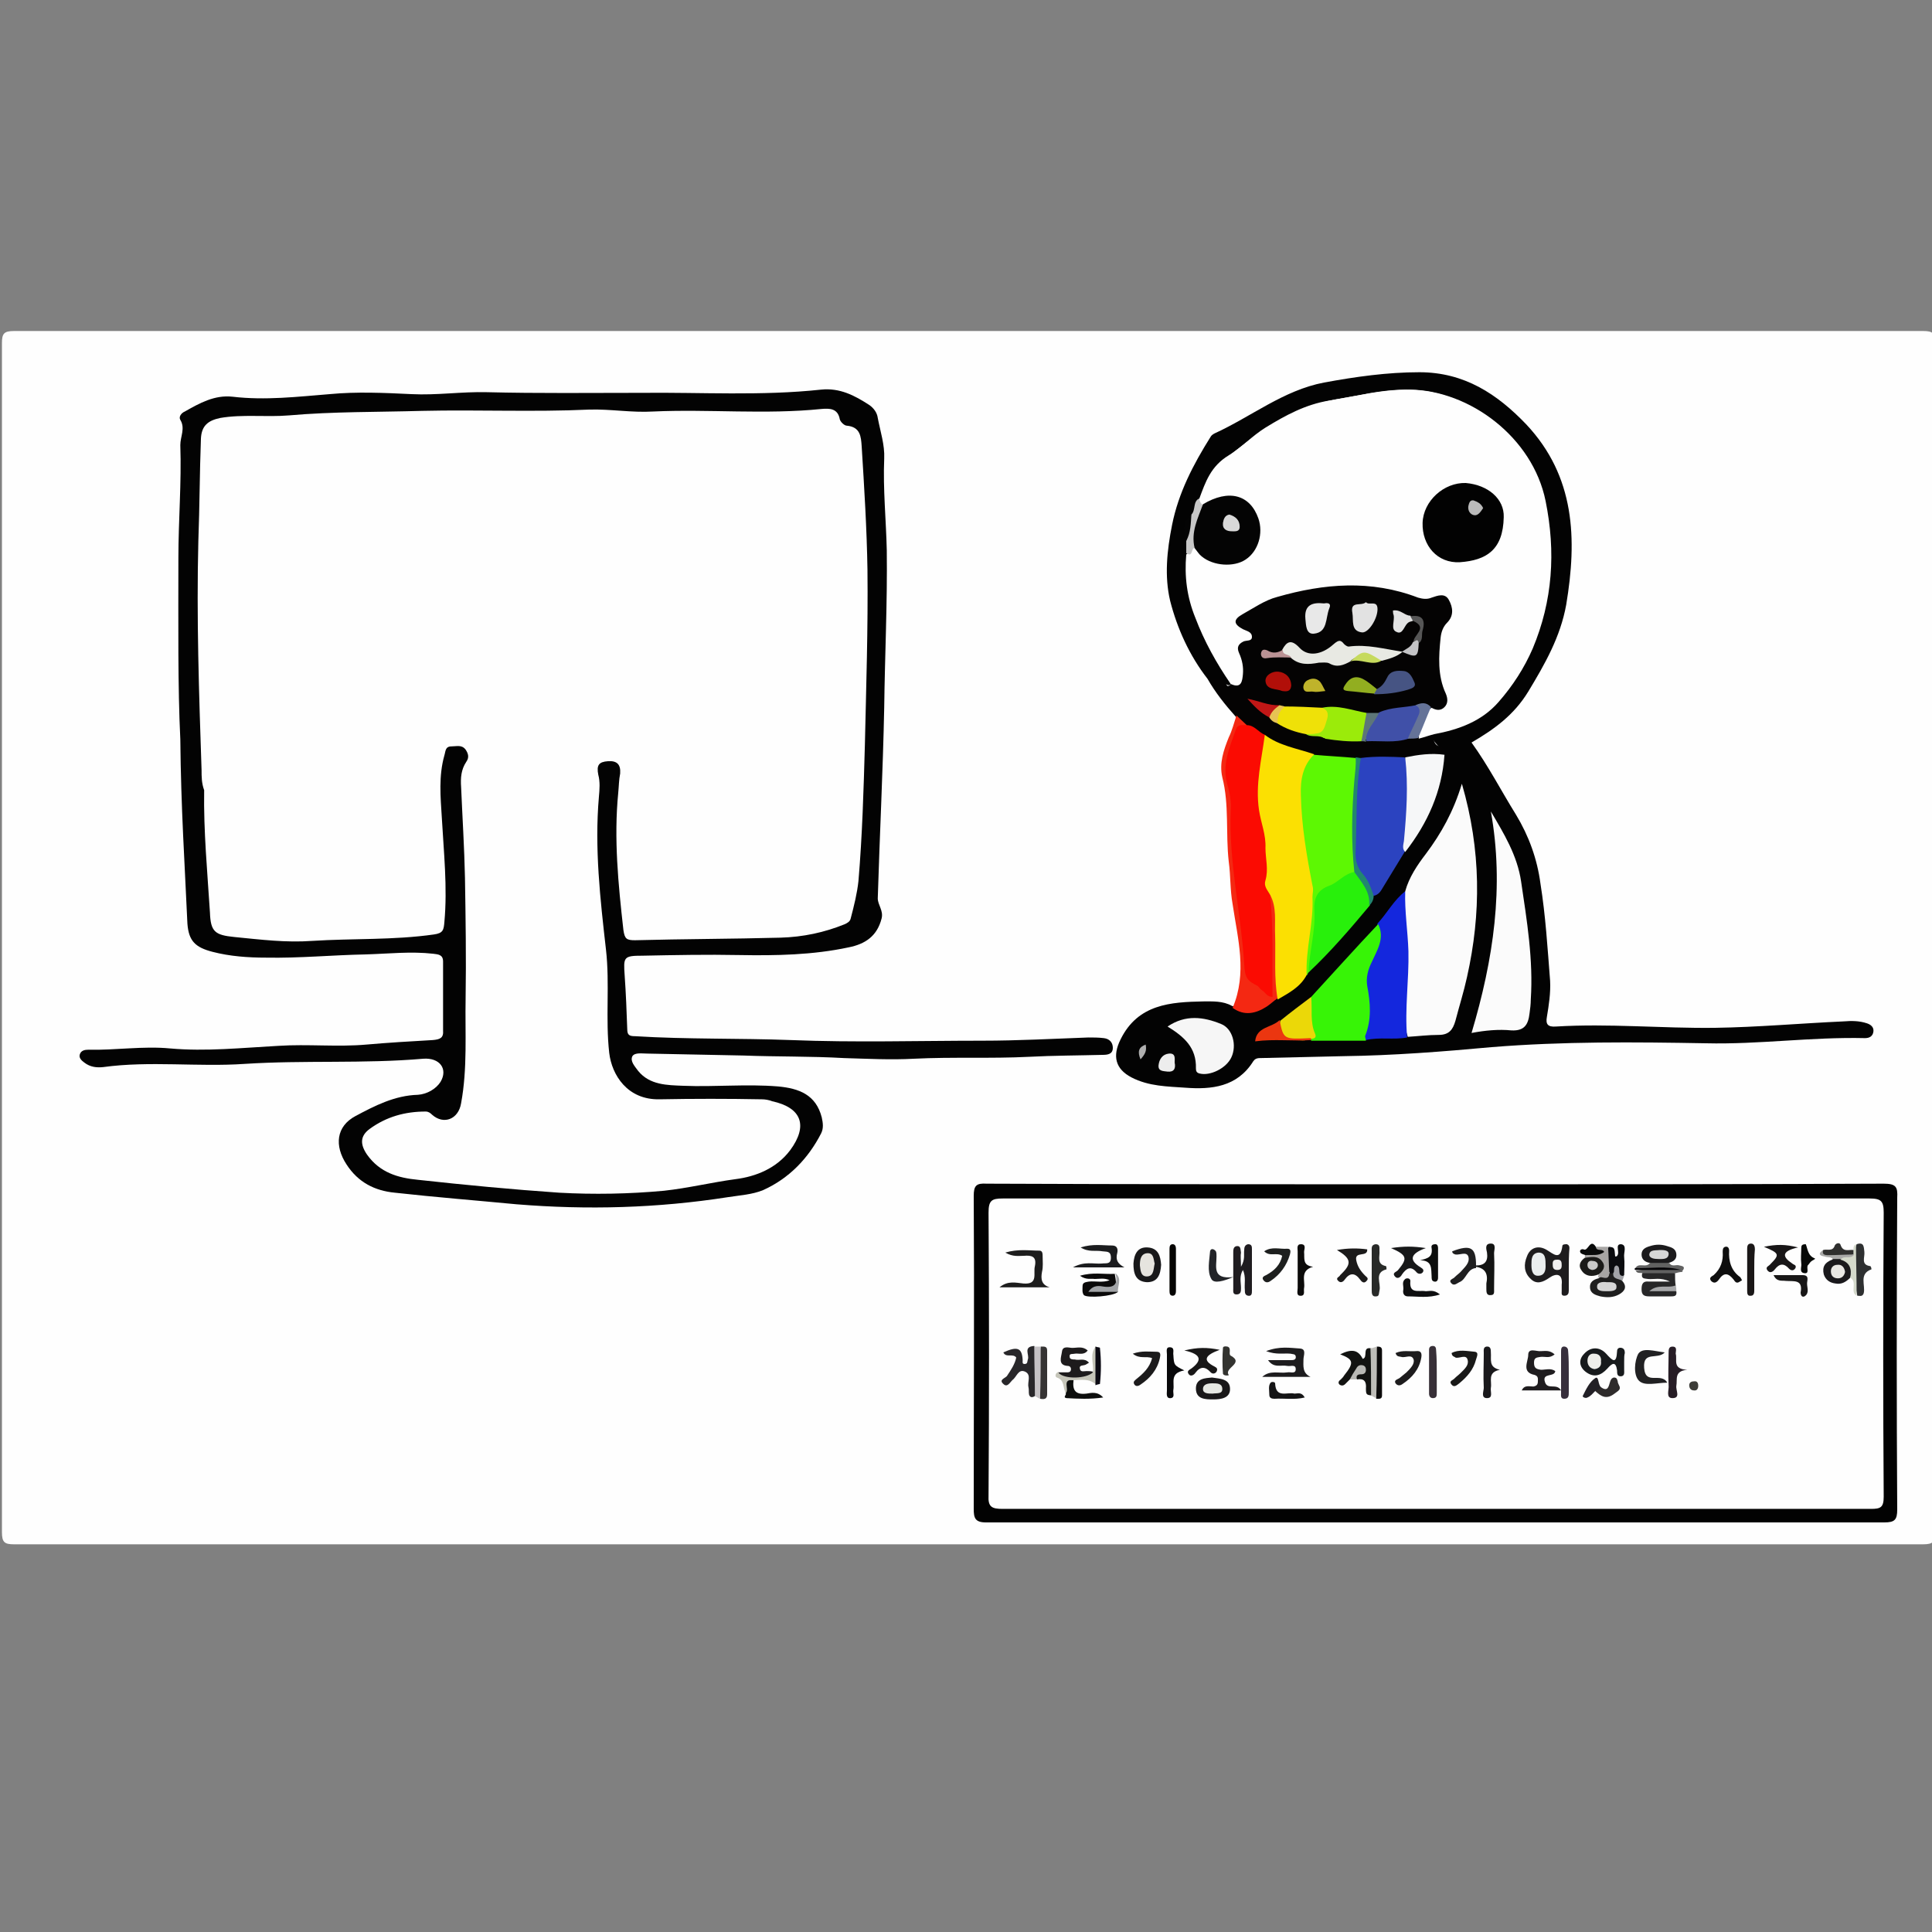 <?xml version="1.0" encoding="utf-8"?>
<!-- Generator: Adobe Illustrator 18.1.0, SVG Export Plug-In . SVG Version: 6.00 Build 0)  -->
<svg version="1.1" id="Layer_1" xmlns="http://www.w3.org/2000/svg" xmlns:xlink="http://www.w3.org/1999/xlink" x="0px" y="0px"
	 viewBox="0 0 300 300" enable-background="new 0 0 300 300" xml:space="preserve">
<rect x="0" y="0" width="300" height="300" fill="#808080" stroke="none"/>
<g>
	<path fill="#FEFEFE" d="M150.2,239.8c-49.3,0-98.7,0-148,0c-1.5,0-1.9-0.3-1.9-1.9c0-61.5,0-123.1,0-184.6c0-1.5,0.3-1.9,1.9-1.9
		c98.8,0,197.6,0,296.4,0c1.5,0,1.9,0.3,1.9,1.9c0,61.5,0,123.1,0,184.6c0,1.5-0.3,1.9-1.9,1.9C249.1,239.8,199.7,239.8,150.2,239.8
		z"/>
	<path fill="#030303" d="M28,114.8c-0.4-8.1-0.3-18.1-0.3-28.1c0-5.9,0.5-11.7,0.3-17.6c0-1.3,0.8-2.6,0-3.9
		c-0.3-0.5,0.2-1.1,0.7-1.3c2.3-1.3,4.6-2.6,7.4-2.3c5.1,0.6,10.1,0,15.1-0.4c4.2-0.4,8.5-0.2,12.7,0c3.9,0.2,7.8-0.4,11.7-0.3
		c8,0.2,16,0.1,24,0.1c9.3-0.1,18.6,0.5,27.9-0.5c2.9-0.3,5.2,0.9,7.5,2.4c0.7,0.5,1.2,1.2,1.3,2c0.4,2.1,1.1,4.2,1,6.3
		c-0.2,4.8,0.3,9.6,0.4,14.3c0.1,8.2-0.3,16.3-0.4,24.4c-0.2,9.9-0.7,19.7-1,29.6c0,1,0.9,1.9,0.6,3.1c-0.7,2.8-2.6,4-5.1,4.5
		c-5.6,1.2-11.3,1.3-17,1.2c-5-0.1-10,0-15,0.1c-3,0-3,0.2-2.8,3.1c0.2,2.8,0.3,5.5,0.4,8.3c0,0.9,0.3,1.1,1.2,1.1
		c8.1,0.5,16.2,0.3,24.2,0.6c9.9,0.4,19.8,0.1,29.7,0.1c5.5,0,11-0.3,16.5-0.5c0.8,0,1.6,0,2.4,0.1c0.9,0.1,1.4,0.7,1.4,1.5
		c0,1-0.8,1.1-1.6,1.1c-3.8,0.1-7.6,0.1-11.4,0.3c-6,0.3-11.9,0-17.9,0.3c-3.6,0.2-7.2,0-10.8-0.1c-5.2-0.3-10.5-0.2-15.7-0.4
		c-5-0.1-9.9-0.2-14.9-0.3c-0.8,0-1.9-0.2-2.3,0.4c-0.4,0.8,0.4,1.6,0.9,2.3c1.8,2.2,4.5,2.2,7,2.3c4.9,0.2,9.8-0.3,14.7,0.1
		c3.3,0.3,5.9,1.3,6.8,4.8c0.2,0.9,0.3,1.7-0.1,2.5c-2,3.9-5,7-9,8.8c-1.7,0.7-3.6,0.8-5.5,1.1c-10.9,1.7-21.8,2-32.8,1.1
		c-6.3-0.6-12.6-1.1-18.9-1.8c-3.1-0.3-5.7-1.6-7.5-4.4c-1.9-2.9-1.6-5.9,1.4-7.5c3-1.6,6.1-3.2,9.7-3.3c1.4-0.1,2.8-0.9,3.5-2
		c1.2-2-0.1-3.8-2.7-3.6c-9.2,0.8-18.5,0.2-27.7,0.8c-7.3,0.5-14.7-0.5-22,0.5c-1,0.1-2,0-2.9-0.7c-0.4-0.3-0.9-0.7-0.7-1.3
		c0.2-0.6,0.8-0.7,1.3-0.7c4.2,0.1,8.5-0.6,12.7-0.2c5.6,0.5,11.2-0.1,16.8-0.4c4.6-0.3,9.2,0.2,13.7-0.2c3.4-0.3,6.8-0.5,10.3-0.7
		c1.1-0.1,1.7-0.3,1.6-1.5c0-3.6,0-7.1,0-10.7c0-1.1-0.8-1.1-1.5-1.2c-3.5-0.4-7,0-10.5,0.1c-5.2,0.1-10.3,0.6-15.5,0.5
		c-2.8,0-5.6-0.2-8.3-0.9c-2.7-0.7-3.7-1.7-3.9-4.4C28.7,134.4,28.1,125.5,28,114.8z"/>
	<path fill="#030303" d="M187.5,105.4c-2.8-3.6-4.7-7.8-5.8-12.1c-0.9-3.8-0.5-7.8,0.3-11.8c1-5,3.3-9.4,6-13.7
		c0.1-0.2,0.4-0.4,0.6-0.5c5.7-2.6,10.7-6.7,17-7.9c4.9-0.9,9.8-1.6,14.8-1.6c7,0,12.1,3.4,16.6,8.1c7.6,8.1,7.9,17.8,6.2,28
		c-0.9,5-3.3,9.2-5.9,13.5c-2.2,3.6-5.2,5.8-8.8,7.9c2.6,3.6,4.6,7.5,6.9,11.2c2,3.3,3.3,6.9,3.8,10.7c0.8,5,1.1,10,1.5,15.1
		c0.1,1.9-0.2,3.8-0.5,5.6c-0.2,1.1,0.1,1.6,1.4,1.5c8.2-0.5,16.4,0.3,24.7,0.2c6.7-0.1,13.3-0.7,20-1c1.2-0.1,2.4-0.1,3.6,0.3
		c0.6,0.2,1.1,0.6,1,1.3c-0.1,0.7-0.6,1-1.3,1c-8.3-0.2-16.5,1-24.7,0.8c-11.1-0.2-22.2-0.3-33.3,0.6c-7.6,0.7-15.3,1.3-23,1.4
		c-4.3,0.1-8.7,0.2-13,0.3c-0.5,0-0.8,0.2-1,0.5c-2.5,4-6.5,4.4-10.5,4.1c-2.8-0.2-5.7-0.2-8.4-1.6c-2.5-1.3-3-3.3-1.7-5.9
		c2.7-5.5,7.8-5.8,12.8-5.9c1.5,0,3.1-0.1,4.5,0.7c2.6,0.7,4.7-0.1,6.7-1.7c1.6-1.1,3.2-2,4.5-3.5c0.2-0.2,0.4-0.4,0.6-0.6
		c3-3.4,6.1-6.8,9.1-10.4c0.4-0.5,0.6-1.1,1.1-1.6c1.9-2.1,2.9-4.8,4.7-7c2.6-3.7,4.8-7.6,5.5-12.2c0.1-0.8,0.3-1.6,0.3-2.4
		c-0.1-1.2-2.2-1.8-1.1-3.4c1.9-0.9,4-1.2,5.8-2.2c4.6-2.5,6.7-6.9,9.1-11.1c2-3.4,2.3-7.2,2.7-10.9c0.5-5.4,0.2-10.7-2.1-15.8
		c-2.6-5.8-7.1-9.3-12.8-11.6c-4.8-1.9-9.7-1.4-14.5-0.4c-1.1,0.2-2.3,0.4-3.4,0.6c-6.1,1.1-11,4.3-15.8,8.1c-2.4,1.9-3.9,4.2-5,6.8
		c-0.6,0.8-0.7,1.8-1.2,2.6c-1.1,1.3-1.2,2.7-0.7,4.2c0,0.6,0,1.2,0,1.8c-0.7,6.6,2,12.1,5.4,17.5c0.5,0.8,1.3,1.5,1.3,2.7
		c-0.2,0.5-0.6,0.9-1,0.6C189.5,105.9,188.3,106,187.5,105.4z"/>
	<path fill="#020202" d="M223.1,183.9c23.1,0,46.3,0,69.4-0.1c1.9,0,2.2,0.5,2.1,2.2c-0.1,16.1-0.1,32.2,0,48.4c0,1.6-0.4,2-2,2
		c-46.5,0-93,0-139.5,0c-1.7,0-1.9-0.7-1.9-2.1c0-16.2,0.1-32.4,0-48.6c0-1.6,0.4-2,2-1.9C176.6,183.9,199.9,183.9,223.1,183.9z"/>
	<path fill="#040303" d="M187.5,105.4c1,0.1,2.3-0.5,3,1c0.1,0.3,0.6,0,0.7-0.3c1.4-0.8,1.4-2,1.1-3.3c-0.3-1.3-0.8-2.6,0.5-3.7
		c0.6-0.5,0-0.8-0.3-1.1c-1.2-1.5-1.1-2.3,0.6-3.4c4.5-2.7,9.4-3.9,14.6-4.2c4.2-0.2,8.3,0.3,12.3,1.7c0.9,0.3,1.9,0.1,2.8,0.1
		c2.5-0.2,4,1.7,2.8,3.9c-2.1,3.8-2,7.5-0.7,11.5c0.7,2.1-0.3,3.2-2.5,3c-0.8-0.6-1.7-0.8-2.7-0.3c-1.9,0.4-3.8,0.5-5.6,1
		c-0.7,0.1-1.3,0.1-2,0.1c-2.3-0.2-4.5-1.1-6.8-0.8c-1.8,0.1-3.6-0.1-5.4-0.4c-0.3,0-0.6-0.1-0.9-0.1c-1.4,0-2.9-0.1-4.2-0.8
		c0.9,0.6,1.6,1.4,2.4,2c0.4,0.3,0.9,0.7,1.4,0.9c1.4,0.6,2.8,1.2,4.3,1.6c0.9,0.4,2-0.1,2.7,0.8c0,0.8-0.9,0.6-1.3,1.1
		c1.8,1.2,0.9-1.2,1.7-1.1c1.7-0.1,3.5,0.3,5.2,0.1c0.3,0,0.7,0,1,0c2-0.1,4.1,0.1,6.1-0.2c0.5-0.1,1.1-0.2,1.6-0.2
		c0.9,0.1,1.7-0.7,2.7-0.2c0,0.7,0,1.5,0.9,1.8c0.7,0.2,0.8,0.8,0.8,1.4c-1.9,1-4.1,0.4-6.1,0.9c-2.2,0.1-4.4,0.1-6.6,0
		c-0.4,0-0.7,0-1.1,0c-2.1,0.2-4.1-0.2-6.2-0.4c-2.6-0.9-5.4-1.1-7.6-2.9c-1-0.6-2.1-1.3-3.2-1.8c-0.9-0.3-1.3-1.1-1.6-1.8
		C190.2,109.4,188.7,107.5,187.5,105.4z"/>
	<path fill="#F42812" d="M192,111.1c0.5,0.5,1.1,1,1.6,1.5c-2.1,2.2-3,4.9-2.6,7.8c0.9,6.3,0.6,12.7,1.5,18.9
		c0.6,3.9,1.4,7.8,1.5,11.8c0,1.9,2,1.2,2.6,2.3c0.7-0.5,0.4-1.1,0.4-1.5c-0.1-3.8,0.3-7.6-0.2-11.3c-0.1-0.6-0.2-1.4,0.6-1.8
		c0.8,0.4,1,1.3,1.1,2c0.2,4.7,0.4,9.5-0.1,14.2c-0.6,0.4-1.1,0.9-1.7,1.3c-1.7,1.1-3.5,1.5-5.3,0.2c2.3-5.4,0.8-10.7,0-16.1
		c-0.4-2.2-0.3-4.4-0.6-6.6c-0.5-4.4,0.1-8.8-1-13.1c-0.5-2.2,0.2-4.2,1-6.2C191.3,113.5,191.6,112.3,192,111.1z"/>
	<path fill="#FEFEFE" d="M31.3,119.6c-0.4-11.9-0.8-23.7-0.5-35.6c0.2-5.3,0.2-10.6,0.4-15.9c0.1-2,1.1-2.8,3-3.2
		c3.5-0.6,7.1-0.1,10.7-0.4c6.8-0.6,13.7-0.5,20.6-0.7c8.7-0.2,17.3,0.2,26-0.2c3.3-0.1,6.6,0.5,9.9,0.3c8.7-0.4,17.4,0.5,26.2-0.4
		c1.2-0.1,2.5-0.1,2.8,1.6c0.1,0.4,0.7,1,1.1,1c2.1,0.2,2.2,1.7,2.3,3.2c0.4,6.4,0.8,12.8,0.9,19.2c0.1,9-0.2,18.1-0.4,27.1
		c-0.2,7.1-0.4,14.1-1,21.2c-0.2,1.9-0.7,3.9-1.2,5.8c-0.1,0.5-0.5,0.7-0.9,0.9c-3.2,1.3-6.5,2-10,2.1c-7.5,0.2-15.1,0.2-22.6,0.4
		c-1.3,0-1.6-0.2-1.8-1.6c-0.8-7.1-1.5-14.2-0.8-21.3c0.1-1,0.1-2,0.3-3c0.1-1.4-0.5-2-1.9-1.9c-1.4,0.1-1.8,0.6-1.5,2.1
		c0.3,1.1,0.2,2.3,0.1,3.4c-0.7,8,0.2,15.9,1.1,23.8c0.6,5.3-0.1,10.7,0.5,16c0.4,3.4,2.8,7.3,7.8,7.2c5.3-0.1,10.6-0.1,15.9,0
		c0.5,0,1.1,0.1,1.6,0.3c4.6,1,5.6,3.8,2.8,7.6c-2.1,2.8-5.3,4.1-8.5,4.5c-3.7,0.5-7.4,1.4-11.1,1.8c-5.4,0.5-10.9,0.6-16.3,0.3
		c-7.3-0.5-14.6-1.2-21.9-2c-3.1-0.3-5.9-1.1-7.9-3.9c-1.1-1.6-1.1-2.9,0.4-4c2.6-1.9,5.5-2.7,8.7-2.7c0.4,0,0.7,0.2,1,0.5
		c1.8,1.6,4.1,0.7,4.5-1.8c1-5.4,0.6-10.9,0.7-16.3c0.1-6.2,0-12.5-0.1-18.7c-0.1-4.7-0.4-9.4-0.6-14.1c-0.1-1.4,0-2.7,0.8-3.9
		c0.5-0.7,0.3-1.3-0.1-1.9c-0.6-0.8-1.4-0.5-2.2-0.5c-1,0-0.9,0.8-1.1,1.4c-0.9,3.2-0.6,6.4-0.4,9.6c0.3,5.4,0.9,10.9,0.4,16.3
		c-0.1,1.2-0.2,1.7-1.6,1.9c-6.3,0.9-12.6,0.6-18.9,1c-4.1,0.3-8-0.2-12.1-0.6c-3-0.3-3.7-0.8-3.8-3.8c-0.4-6.3-1-12.6-0.9-19
		C31.3,121.6,31.3,120.6,31.3,119.6z"/>
	<path fill="#FEFEFE" d="M222.7,114c-0.8,0.2-1.6,0.5-2.4,0.7c0-1.9,0.3-3.7,2-4.8c0.7,0.4,1.4,0.5,2-0.1c0.6-0.6,0.5-1.4,0.2-2.1
		c-1.3-2.8-1.1-5.8-0.8-8.7c0.1-0.9,0.4-1.7,1-2.3c1.1-1.1,0.9-2.4,0.3-3.5c-0.6-1.2-1.8-0.7-2.7-0.4c-0.7,0.3-1.4,0.2-2.1,0
		c-7.3-2.8-14.6-2.2-21.9-0.1c-1.9,0.5-3.6,1.7-5.4,2.7c-1.4,0.8-1.4,1.5,0.1,2.3c0.6,0.3,1.4,0.4,1.4,1.2c0,0.7-0.8,0.5-1.3,0.7
		c-0.8,0.4-1.1,0.9-0.7,1.8c0.5,1.1,0.7,2.2,0.6,3.3c-0.1,1-0.2,2.3-1.9,1.5c-2.2-3.2-4.1-6.6-5.5-10.3c-1.3-3.2-1.7-6.4-1.4-9.8
		c0.5-0.3,0.7-1.1,1.5-1c1.2,0.8,2.2,1.9,3.8,2.1c2.2,0.3,3.7-0.2,4.7-1.8c1.4-2,1.4-4,0-6c-1-1.5-2.8-2-4.8-1.6
		c-1,0.2-1.8,0.9-2.9,0.7c-0.5-0.3-0.5-0.6-0.3-1c1-2.7,1.8-5.1,4.6-6.8c2-1.2,3.6-3,5.7-4.3c3.1-1.9,6.2-3.6,9.9-4.2
		c4.2-0.7,8.3-1.7,12.5-1.7c9.3,0.1,19.1,7.4,21.1,17.3c1.6,7.9,1.1,15.5-2,22.9c-1.3,3-3.1,5.8-5.3,8.3
		C230.1,112,226.5,113.3,222.7,114z"/>
	<path fill="#FBFBFB" d="M218.2,138.4c0.6-2.2,1.9-4.1,3.2-5.8c2.4-3.2,4.3-6.6,5.6-10.9c3,10.3,3,20.2,0.8,30
		c-0.5,2.3-1.2,4.5-1.8,6.8c-0.4,1.4-1,2.2-2.6,2.2c-1.6,0-3.2,0.2-4.8,0.3c-0.8-2.5-1.2-5.1-0.7-7.7c0.5-2.8,0.4-5.6,0-8.4
		C217.5,142.8,217.2,140.5,218.2,138.4z"/>
	<path fill="#FBE002" d="M198.4,155.2c-0.6-3.3-0.3-6.7-0.4-10c-0.1-2.1,0.3-4.3-0.8-6.3c-1.2-0.4-1.3-1.5-1.2-2.5
		c0.3-2.9-0.2-5.7-0.8-8.6c-0.8-4.2-0.6-8.4,0.5-12.5c0.1-0.5,0.3-0.9,0.7-1.2c2.2,1.7,5,2.1,7.6,3c0.2,0.3,0.1,0.7-0.1,1
		c-1.9,3.4-1.3,7-0.8,10.6c0.9,6.1,2,12.2,0.6,18.4c-0.3,1.4,0,3-0.8,4.3C201.9,153.3,200.1,154.2,198.4,155.2z"/>
	<path fill="#FBFBFB" d="M228.5,160.4c3.4-11.4,5.1-22.7,3-34.4c2,3.4,4.1,6.8,4.7,10.9c0.9,6.1,1.9,12.1,1.5,18.3
		c0,0.7-0.1,1.5-0.2,2.2c-0.2,1.7-0.8,2.7-2.8,2.6C232.7,159.8,230.6,160,228.5,160.4z"/>
	<path fill="#5DF803" d="M202.9,151.5c-0.2-4.1,1.1-8.1,0.9-12.2c0-0.6,0.2-1.1,0-1.8c-0.9-4.6-1.7-9.3-1.8-14
		c-0.1-2.4,0.3-4.6,2-6.3c2.2,0.2,4.4,0.3,6.5,0.5c0.8,0.8,0.6,1.8,0.5,2.7c-0.7,4.9-0.2,9.8-0.3,14.7c-0.8,1.7-2.6,2-4,2.8
		c-1.6,1-2.3,2.2-2.2,4c0.1,2.6-0.3,5.2-0.7,7.8c-0.1,0.6-0.3,1-0.7,1.4C203.1,151.2,203,151.3,202.9,151.5z"/>
	<path fill="#2B43C0" d="M211.3,117.7c2.3-0.3,4.6-0.2,6.8-0.1c1,1.5,1.1,3.2,0.9,4.9c-0.4,3.3,0,6.6-0.9,9.8
		c-1.2,2-2.4,3.9-3.6,5.9c-0.3,0.5-0.7,0.8-1.2,0.9c-1.5-1.7-3-3.6-3-6c0-4.6-0.2-9.3,0.4-13.9C210.9,118.7,210.9,118.1,211.3,117.7
		z"/>
	<path fill="#1427DD" d="M218.2,138.4c-0.1,3.1,0.4,6.2,0.5,9.3c0.1,4.5-0.6,8.9-0.2,13.4c-2.1,0.4-4.3-0.1-6.4,0.4
		c-0.7-0.3-0.6-1-0.5-1.6c0.6-2.2,0.5-4.4,0.1-6.6c-0.2-1.2-0.2-2.4,0.4-3.6c1-2,1.7-4.1,1.8-6.3
		C215.4,141.8,216.4,139.8,218.2,138.4z"/>
	<path fill="#37F406" d="M214,143.5c1.1,2.2-0.2,4.1-1,5.9c-0.6,1.2-0.9,2.4-0.7,3.7c0.5,2.6,0.7,5.2-0.3,7.7
		c-0.1,0.2,0.1,0.5,0.1,0.8c-2.8,0-5.7,0-8.5,0c-0.1-0.2-0.1-0.4-0.1-0.6c0-2.1-1-4.1,0.1-6.2C207.1,151,210.5,147.2,214,143.5z"/>
	<path fill="#28F00B" d="M203.2,151c0.1-3.3,1.1-6.4,0.9-9.7c-0.1-1.6,0.3-3.1,2.4-3.8c1.3-0.5,2.3-1.9,3.9-2.1
		c1.8,1.3,3,2.9,2.3,5.2C209.7,144.2,206.6,147.8,203.2,151z"/>
	<path fill="#F6F7F8" d="M218.2,132.3c-0.5-0.5-0.3-1.1-0.2-1.7c0.4-4.3,0.7-8.6,0.2-13c2-0.4,4-0.7,6.1-0.4
		C223.9,122.9,221.7,127.8,218.2,132.3z"/>
	<path fill="#F6F6F6" d="M181.3,159.4c2.8-1.9,5.6-1.5,8.3-0.4c1.8,0.7,2.5,3.3,1.6,5.2c-0.8,1.7-3.3,2.9-4.9,2.5
		c-0.5-0.1-0.6-0.4-0.6-0.8C185.8,162.7,183.9,161,181.3,159.4z"/>
	<path fill="#EBD808" d="M203.6,154.8c0.2,1.9-0.2,3.9,0.6,5.7c0.3,0.7-0.2,0.8-0.7,0.8c-0.8,0.4-1.7,0.2-2.5,0.2
		c-2.4,0-2.8-0.6-2.2-3C200.4,157.2,202,156,203.6,154.8z"/>
	<path fill="#22876E" d="M212.6,140.6c0.2-2.2-1.2-3.6-2.3-5.2c-0.5-4.7-0.4-9.4,0-14.2c0.1-1.2,0.3-2.4,0.2-3.6
		c0.3,0,0.5,0.1,0.8,0.1c-0.8,4.8-0.6,9.6-0.8,14.4c-0.1,1.3,0.2,2.6,1.1,3.6c0.9,1,1.3,2.2,1.7,3.4
		C213.3,139.6,213.1,140.2,212.6,140.6z"/>
	<path fill="#EB3610" d="M198.7,158.4c0.6,3,0.6,3,4.8,2.8c0.1,0.1,0.1,0.2,0.1,0.3c-2.9,0.2-5.7-0.2-8.7,0.2
		C195.1,159.4,197.5,159.6,198.7,158.4z"/>
	<path fill="#C7C7C7" d="M185.5,85.1c-0.6,0-0.2,1.5-1.3,0.8c0-0.6,0-1.3,0-1.9c0.2-1.4,0.1-2.8,0.8-4.1c0.7-0.7,0.2-2,1.2-2.5
		c0.1,0.4,0.2,0.8,0.6,1C186.7,80.7,186,82.9,185.5,85.1z"/>
	<path fill="#EDEDED" d="M182.4,165c0.2,0.9-0.1,1.5-1.1,1.4c-0.6-0.1-1.5,0-1.4-1c0.1-0.9,0.6-1.7,1.6-1.8
		C182.6,163.5,182.4,164.4,182.4,165z"/>
	<path fill="#040404" d="M185,79.9c-0.1,1.4-0.1,2.8-0.8,4.1C183.7,82.5,183.7,81,185,79.9z"/>
	<path fill="#AFAFAF" d="M177.1,164.5c-0.5-1.2-0.3-1.9,0.8-2.3C178.1,163.2,177.8,163.7,177.1,164.5z"/>
	<path fill="#FEFEFE" d="M222.9,186.1c22.5,0,44.9,0,67.4,0c1.8,0,2.2,0.4,2.2,2.2c-0.1,14.7-0.1,29.4,0,44.1c0,1.7-0.5,1.9-2,1.9
		c-44.9,0-89.9,0-134.8,0c-1.7,0-2.3-0.3-2.2-2.1c0.1-14.6,0.1-29.3,0-43.9c0-1.9,0.5-2.2,2.2-2.2
		C178.1,186.1,200.5,186.1,222.9,186.1z"/>
	<path fill="#FB0B02" d="M196.4,114.1c-0.5,3.9-1.5,7.7-0.9,11.7c0.3,2,1.1,3.8,1,5.9c0,1.6,0.5,3.3,0,5c-0.3,0.9,0.3,1.5,0.7,2.2
		c0.6,5.3,0.3,10.6,0.4,15.9c-0.9,0-1.1-0.7-1.6-1c-0.3-0.2-0.5-0.5-0.7-0.7c-1.6-0.8-2-1.2-2.1-3.4c-0.5-7.9-2.4-15.8-2.1-23.8
		c0.1-1.3-0.1-2.7-0.5-4c-0.9-3.1,0.3-5.8,1.3-8.6c0.3-0.9,1-0.7,1.7-0.7C194.8,112.6,195.4,113.7,196.4,114.1z"/>
	<path fill="#E8E9E3" d="M217.8,101.2c-0.9,0.8-2.1,1.1-3.2,1.4c-1.5,0-3-1.3-4.6-0.2c-0.1,0.1-0.2,0.1-0.3,0.3
		c-1.1,0.6-2.1,1-3.3,0.3c-0.4-0.2-1.1-0.1-1.6-0.1c-1.6,0.3-3.1,0.4-4.4-0.8c-0.5-0.3-1.8,0.2-1.3-1.2c0.7-1.3,1.4-1.7,2.7-0.3
		c1.3,1.4,3.4,1.1,5.2-0.5c0.7-0.6,1.1-0.9,1.7-0.1c0.2,0.2,0.5,0.4,0.7,0.4C212.3,100,215,100.8,217.8,101.2L217.8,101.2z"/>
	<path fill="#4050A8" d="M214.2,110.6c1.8-0.8,3.8-0.7,5.7-1.1c1,0.1,1.1,0.7,0.9,1.6c-0.4,1.4-1.1,2.6-2.1,3.6
		c-2.1,0.7-4.3,0.3-6.5,0.4C211.6,113.5,212.2,112.1,214.2,110.6z"/>
	<path fill="#9BEB0A" d="M205.3,109.9c2.4-0.5,4.6,0.4,6.9,0.8c0.8,1.7-0.3,3-0.8,4.4c-1.9,0.1-3.8-0.1-5.7-0.4l0,0
		c-0.9-0.7-2-0.1-2.9-0.7c0.1-0.2,0.2-0.3,0.4-0.4C205.7,112.7,205.8,112.4,205.3,109.9z"/>
	<path fill="#EFE108" d="M205.3,109.9c1,0.4,1,1.1,0.7,2c-0.3,0.9-0.4,1.9-1.6,2c-0.5,0.1-1.1,0.1-1.6,0.1c-1.6-0.3-3.1-0.8-4.5-1.7
		c-0.8-1.4-0.2-2.1,1.1-2.6C201.4,109.7,203.4,109.8,205.3,109.9z"/>
	<path fill="#465483" d="M213.8,107c0.8-0.4,1.2-1,1.6-1.8c0.5-1.1,1.6-1.1,2.6-1c0.9,0.1,1.3,1,1.6,1.7c0.4,0.8-0.4,1-1,1.2
		c-1.7,0.5-3.4,0.7-5.2,0.7C213.1,107.3,213.5,107.2,213.8,107z"/>
	<path fill="#E8E8E8" d="M205.6,93.7c0.5-0.1,1.2-0.1,0.8,0.8c-0.6,1.5-0.2,3.7-2.4,3.9c-1.2,0.1-1.2-1.3-1.3-2.3
		C202.5,93.9,203.8,93.5,205.6,93.7z"/>
	<path fill="#E2E2E2" d="M212.1,93.5c0.5,0.6,1.8-0.4,1.8,1.1c0,1.5-1.4,3.7-2.4,3.6c-1.8-0.2-1.3-1.9-1.5-3
		C209.6,93.2,211.4,94.2,212.1,93.5z"/>
	<path fill="#B10F09" d="M199.1,107.3c-0.9-0.4-2.5-0.1-2.6-1.6c0-0.9,1.1-1.5,2-1.4c1.1,0.1,2,0.9,2,2.2
		C200.4,107.4,199.8,107.4,199.1,107.3z"/>
	<path fill="#92AE20" d="M213.8,107c-0.1,0.2-0.3,0.5-0.4,0.7c-1.4-0.1-2.8-0.3-4.1-0.4c-0.9-0.1-0.8-0.4-0.4-1
		c0.9-1.4,2-1.4,3.2-0.6C212.7,106.1,213.3,106.6,213.8,107z"/>
	<path fill="#657398" d="M218.6,114.7c0.5-1.2,1.1-2.3,1.6-3.5c0.3-0.6,0.4-1.3-0.4-1.7c0.9-0.4,1.7-0.5,2.4,0.3
		c-0.7,1.6-1.3,3.2-2,4.8C219.7,114.7,219.2,114.7,218.6,114.7z"/>
	<path fill="#E3E3E3" d="M219.4,96.4c-0.2,0.1-0.4,0.1-0.6,0.2c-0.8,0.4-0.9,2.1-2,1.5c-0.9-0.4-0.2-1.7-0.4-2.6
		c-0.1-0.2-0.1-0.5-0.1-0.7c1.2-0.2,1.8,0.8,2.7,0.8C219.2,95.9,219.7,96,219.4,96.4z"/>
	<path fill="#C11716" d="M197.1,111.4c-1.4-0.7-2.4-1.8-3.4-2.9c1.7,0.3,3.3,1.1,5,1C198.5,110.4,197.9,111,197.1,111.4z"/>
	<path fill="#BFB32B" d="M205.8,107.3c-0.9,0.1-1.4,0.2-1.9,0.1c-0.5-0.1-1.3,0.3-1.5-0.5c-0.1-0.5,0.2-1.1,0.7-1.3
		c0.6-0.3,1.2-0.3,1.7,0.1C205.2,106,205.4,106.6,205.8,107.3z"/>
	<path fill="#030303" d="M217,115.6c-0.8,1.6-0.8,1.6-4.7,0C214.1,115.6,215.6,115.6,217,115.6z"/>
	<path fill="#5D7678" d="M211.4,115.1c0.3-1.5,0.5-3,0.8-4.4c0.6,0,1.3,0,1.9,0c-0.6,1.5-2.1,2.6-2,4.5
		C211.9,115.1,211.7,115.1,211.4,115.1z"/>
	<path fill="#C6DA5D" d="M209.7,102.7c2-1.8,2.1-1.8,4.8-0.1C213,103.5,211.3,102.2,209.7,102.7z"/>
	<path fill="#030303" d="M205.7,114.6c0.3,0.6,1.3,1.1,0.4,1.8c-1.2,0.8-1.6-0.6-2.7-0.8C204,114.6,204.9,114.7,205.7,114.6
		C205.7,114.7,205.7,114.6,205.7,114.6z"/>
	<path fill="#BA9294" d="M199.2,100.9c-0.1,0.9,1,0.6,1.3,1.2c-1.3,0-2.5-0.1-3.8,0.1c-0.5,0.1-0.9-0.1-0.9-0.7
		c0.1-0.7,0.5-0.7,1-0.5C197.6,101.5,198.4,101.4,199.2,100.9z"/>
	<path fill="#565656" d="M219.4,96.4c-0.1-0.2-0.3-0.5-0.4-0.7c1.8-0.3,2.4,0.5,1.9,2.2c-0.2,0.6,0.1,1.4-0.5,1.9
		c-0.3-0.1-0.6,0.2-0.9-0.1C219.4,98.6,221.9,97.5,219.4,96.4z"/>
	<path fill="#C3C3C5" d="M219.4,99.7c0.3,0,0.7-0.7,0.9,0.1c-0.1,2.3-0.3,2.4-2.6,1.4c0,0,0,0.1,0,0
		C218.4,100.7,219.1,100.5,219.4,99.7z"/>
	<path fill="#E7C354" d="M197.1,111.4c0.3-0.9,0.9-1.4,1.6-1.9c0.3,0.1,0.5,0.1,0.8,0.2c-0.8,0.7-1.2,1.5-1.1,2.6
		C197.8,112.2,197.4,111.9,197.1,111.4z"/>
	<path fill="#020202" d="M233.5,80.3c-0.1,5.1-2.7,6.7-6.8,7c-3.5,0.2-5.9-2.6-5.8-6.1c0.1-3.4,3.3-6.3,6.7-6.2
		C231.1,75.3,233.6,77.5,233.5,80.3z"/>
	<path fill="#040404" d="M185.5,85.1c-0.6-2.5,0.5-4.6,1.3-6.8c4-2.4,7.3-1.5,8.6,2.2c0.8,2.3,0,5.1-2,6.4c-1.8,1.2-5,1-6.8-0.5
		C186.2,86.1,185.9,85.6,185.5,85.1z"/>
	<path fill="#1D1C1E" d="M243.6,197.2c0,1.1,0,2.1,0,3.2c0,0.4-0.1,0.8-0.7,0.8c-0.5,0-0.4-0.4-0.4-0.7c0-0.3,0-0.7,0-1
		c0.2-1.8-0.9-1.8-1.9-1.1c-1,0.7-2,1.1-2.9,0.2c-1.1-1-1.1-2.3-0.6-3.5c0.5-1.4,1.8-1.8,3.1-1c1,0.6,2.1,1.7,2.4-0.6
		c0-0.3,0.4-0.3,0.7-0.3c0.3,0.1,0.4,0.3,0.4,0.6C243.6,194.9,243.6,196.1,243.6,197.2z"/>
	<path fill="#28272A" d="M160.8,216.7c-0.4,0.3-0.8,0.4-1-0.1c-0.1-0.4,0-0.8-0.1-1.2c-0.2-0.8,0.5-1.9-0.5-2.4
		c-1.1-0.5-1.3,0.8-2,1.3c-0.4,0.4-0.8,1.2-1.4,0.6c-0.8-0.7,0.4-0.9,0.6-1.3c0.6-0.9,1.2-1.8,1.4-2.8c-0.5-0.7-1.6,0.1-2-0.8
		c2.2-1,2.9-0.7,3,1.2c0,0.3-0.1,0.6,0.3,0.6c0.5,0,0.4-0.4,0.5-0.7c0.3-0.7-0.8-2,1-2.1C161.7,211.6,161.6,214.2,160.8,216.7z"/>
	<path fill="#1F1C20" d="M192.7,196.7c0.7-1.2,0.4-1.9,0.5-2.6c0-0.4,0.1-0.8,0.6-0.9c0.6,0,0.6,0.4,0.6,0.8c0,2.1,0,4.3,0,6.4
		c0,0.4,0,0.9-0.6,0.8c-0.5-0.1-0.5-0.5-0.5-0.9c-0.1-1,0.2-2-0.3-3.1c-0.6,1-0.3,1.9-0.3,2.8c0,0.5,0,1-0.7,1
		c-0.6,0-0.5-0.5-0.5-0.9c0-1.9,0-3.8,0-5.6c0-0.4,0-0.9,0.5-1c0.7-0.1,0.6,0.5,0.7,1C192.6,195,192.7,195.6,192.7,196.7z"/>
	<path fill="#1D1C1E" d="M196.9,211.2c1.2,0,2.4,0,3.5,0c0.4,0,0.9,0,0.8-0.6c-0.1-0.4-0.5-0.3-0.8-0.4c-1.1-0.1-2.2,0.2-3.8-0.4
		c2.1-0.8,3.7-0.5,5.3-0.4c1,0.1,0.5,1.1,0.5,1.7c0,1-0.2,2.1,1.1,2.7c-2.5,0-5,0-7.5,0c1.2-1.1,2.6-0.5,3.9-0.7
		c0.5-0.1,1.3,0.3,1.3-0.5c0-0.8-0.8-0.4-1.3-0.5C198.9,211.9,197.8,212.5,196.9,211.2z"/>
	<path fill="#171A1C" d="M252.2,211.5c0,0.4,0,0.8,0,1.2c0,0.4,0.1,0.9-0.4,1c-0.7,0.1-0.7-0.4-0.7-0.9c-0.2-1.5-0.8-1.1-1.5-0.3
		c-1,1.1-2.1,1.5-3.4,0.5c-1-0.8-1.1-1.9-0.2-2.8c1-1.1,2.4-1.1,3.4,0c1,1.1,1.6,1.7,1.7-0.4c0-0.4,0.3-0.6,0.7-0.5
		c0.4,0.1,0.5,0.4,0.5,0.8C252.2,210.4,252.2,210.9,252.2,211.5z"/>
	<path fill="#121311" d="M209.6,214.2c-0.2,0.2-0.5,0.5-0.7,0.7c-0.3,0.3-0.6,0.3-0.9,0.1c-0.3-0.3-0.1-0.6,0.2-0.8
		c0.2-0.2,0.4-0.4,0.5-0.6c1.6-2,1.5-2.5-0.6-3.3c1.8-0.9,2.8-0.7,3.5,0.7c0.9-0.2-0.2-2,1.4-1.6c1,2.4,0.9,4.8,0.1,7.3
		c-0.9-0.1-1-0.1-1-1.1c0.1-1.1-0.3-1.6-1.4-1.4c-0.7-0.7,0.2-0.9,0.4-1.3C210.4,213.2,210.2,213.9,209.6,214.2z"/>
	<path fill="#1F1D1F" d="M241.4,210.3c-0.8,0.7-1.5,0.3-2.2,0.4c-0.6,0.1-1,0.1-1,0.9c0,0.8,0.3,1,1.1,1.1c0.7,0,1.5-0.3,2.2,0.2
		c-0.1,1-2.1,0.2-1.6,1.7c0.4,1.3,1.8,0.1,2.5,1.3c-2.1,0-4,0-6.1,0c0.4-0.9,1.2-0.6,1.8-0.6c0.5-0.1,0.7-0.3,0.7-0.8
		c0-0.4,0.1-0.8-0.5-1c-2.1-0.4-1-2.1-1-3.1c0-1.2,1.3-0.5,2-0.6C239.9,209.8,240.6,209.6,241.4,210.3z"/>
	<path fill="#1D1D1D" d="M156.1,194.5c2-0.6,3.7-0.3,5.3-0.3c0.5,0,0.5,0.5,0.5,0.9c0,0.8,0.1,1.6-0.1,2.4c-0.2,1.1-0.1,2,1.2,2.4
		c-2.5,0-5,0-7.8,0c1.3-1.1,2.6-0.7,3.7-0.6c2.4,0.2,1.5-1.6,1.8-2.7c0.3-1.5-0.5-1.7-1.7-1.6C158.2,195,157.3,195.2,156.1,194.5z"
		/>
	<path fill="#1D1B1C" d="M164.4,213.1c0.4,0,0.8,0,1.2,0c0.3,0,0.7,0,0.7-0.5c0-0.3-0.2-0.5-0.5-0.5c-1.6-0.1-1-1.4-0.9-2.2
		c0.1-1,1.1-0.6,1.6-0.6c0.8,0,1.6-0.3,2.4,0.4c-0.6,0.8-1.4,0.4-2,0.5c-0.4,0.1-0.9-0.1-0.8,0.5c0,0.4,0.5,0.4,0.8,0.4
		c0.7,0.2,1.5-0.3,2.2,0.5c-0.2,0.1-0.3,0.2-0.5,0.3c-0.4,0.2-1.1,0-0.9,0.7c0.1,0.5,0.7,0.3,1,0.3c0.3,0,0.7,0,1,0.1
		c0.1,0.1,0.2,0.3,0.1,0.4c-0.8,0.9-4.7,1-5.5,0.1C164.1,213.4,164.3,213.3,164.4,213.1z"/>
	<path fill="#0A0909" d="M173.6,200.6c-0.7,0.7-4.8,1-5.3,0.5c-0.3-0.4-0.2-0.9-0.2-1.4c0-0.6,0.5-0.6,1-0.7c1-0.1,2.1,0.2,3.2-0.2
		c-0.8-0.4-1.6-0.2-2.3-0.2c-0.6-0.1-1.3,0.2-2.3-0.5c2-0.6,3.7-0.2,5.4-0.3c0.4,2.3,0.4,2.4-2.1,2.4
		C171.9,200.3,172.9,199.8,173.6,200.6z"/>
	<path fill="#272728" d="M260.3,200.5c0.1,0.7-0.2,0.8-0.8,0.8c-1.1,0-2.3,0-3.4,0c-0.8,0-1.2-0.2-1.2-1.1c0-0.8,0.2-1.3,1.1-1.2
		c0.9,0,1.8,0,3.3,0c-1.5-0.7-2.5-0.3-3.4-0.4c-0.6-0.1-1.1,0-0.9-0.9c1.7-0.9,3.4-0.9,5.1,0c0,0.7,0,1.3,0.1,2
		c-0.8,0.8-1.9,0.2-2.8,0.5C258.4,200.3,259.4,199.8,260.3,200.5z"/>
	<path fill="#1B1C1E" d="M167.8,193.7c1.9-0.6,3.4-0.3,4.9-0.3c0.8,0,0.9,0.6,0.8,1.1c-0.3,1.1,0,1.7,1.1,2.3c-2.5,0-5,0-8,0
		c1.8-1,3.2-0.5,4.5-0.6c0.6-0.1,1.4,0.2,1.4-0.9c0-1.1-0.7-0.9-1.3-1C170.1,194.1,169.1,194.5,167.8,193.7z"/>
	<path fill="#18181A" d="M180.3,196.4c-0.1,1.5-0.5,2.7-2.2,2.7c-1.8-0.1-2.1-1.4-2.1-2.9c0.1-1.4,0.6-2.6,2.2-2.5
		C179.9,193.8,180.2,195.1,180.3,196.4z"/>
	<path fill="#2E3031" d="M288.3,193.2c1.2-0.4,1.1,0.5,1.2,1.2c0.1,0.8-0.6,2,0.9,2.2c0.1,0,0.2,0.3,0.2,0.5c-2,0.7-0.9,2.5-1.2,3.7
		c-0.2,0.6-0.6,0.4-1,0.4C287.9,198.6,287.1,195.9,288.3,193.2z"/>
	<path fill="#1B1A1A" d="M207.6,194.1c1.7-0.3,3.2-0.3,4.7-0.1c0.1,1.3-2,0.2-1.7,1.7c0.2,1,0.7,1.7,1.4,2.4
		c0.2,0.2,0.6,0.4,0.2,0.8c-0.4,0.5-0.8,0.1-1-0.2c-0.8-1.1-1.6-1.1-2.4,0c-0.2,0.3-0.6,0.6-1,0.2c-0.5-0.5,0.2-0.6,0.3-0.9
		c0.1-0.1,0.2-0.2,0.3-0.3C209.9,196.2,209.8,195.4,207.6,194.1z"/>
	<path fill="#131413" d="M229.2,196.5c1.3,0,1.9-0.6,1.7-2c-0.1-0.5-0.4-1.4,0.6-1.4c0.9,0,0.5,1,0.5,1.5c0.1,1.9,0,3.7,0,5.6
		c0,0.4,0.1,0.9-0.5,0.9c-0.7,0.1-0.7-0.5-0.7-1c0-0.3,0-0.5,0-0.8c0.3-1.4-0.1-2.4-1.7-2.6c-0.1-0.1-0.2-0.2-0.1-0.2
		C229.1,196.6,229.1,196.5,229.2,196.5z"/>
	<path fill="#171819" d="M216,193.8c2-0.3,3.4-0.3,5.4,0c-2.5,0.9-2.6,1.9-0.8,3c0.3,0.2,0.6,0.4,0.3,0.8c-0.3,0.3-0.7,0.2-0.9,0
		c-0.9-1.1-1.6-0.7-2.3,0.3c-0.2,0.4-0.7,0.8-1.1,0.3c-0.5-0.6,0.3-0.7,0.5-1C218.6,195.4,218.5,194.9,216,193.8z"/>
	<path fill="#282A28" d="M213,197.1c0-0.9,0-1.9,0-2.8c0-0.5-0.1-1,0.6-1.1c0.7,0,0.6,0.5,0.6,1c0.1,0.9-0.5,2.1,1,2.4
		c0.1,0,0.1,0.5,0.1,0.5c-2,0.5-0.8,2.2-1.1,3.3c-0.1,0.4,0,0.9-0.5,0.9c-0.7,0.1-0.7-0.5-0.7-1C213,199.2,213,198.1,213,197.1
		C213,197.1,213,197.1,213,197.1z"/>
	<path fill="#1A191C" d="M232.9,212.7c-2,0.4-1.2,1.8-1.4,2.8c-0.1,0.6,0.4,1.6-0.6,1.6c-1,0-0.5-1.1-0.5-1.6c-0.1-1.8,0-3.6,0-5.4
		c0-0.4-0.1-0.9,0.4-1c0.7-0.1,0.7,0.5,0.7,0.9C231.6,211.1,231.1,212.3,232.9,212.7z"/>
	<path fill="#212123" d="M258.5,210c-1.1,1.2-3.4-0.3-3.2,2.4c0.2,2.8,2.6,0.6,3.6,2.3c-1.6,0-3.5,0.6-4.4-0.3
		c-0.9-0.9-0.7-3.1-0.1-4.2C255.1,209.2,256.8,209.8,258.5,210z"/>
	<path fill="#271D26" d="M262,212.7c-2.1,0.2-1.5,1.5-1.7,2.5c-0.1,0.7,0.7,1.9-0.6,1.9c-1.1,0-0.5-1.3-0.6-2c-0.1-1.7,0-3.3,0-5
		c0-0.5,0-1,0.6-1c0.8,0,0.5,0.7,0.5,1.1C260.5,211.1,259.6,212.6,262,212.7z"/>
	<path fill="#181617" d="M273.9,193.6c2-0.4,3.3-0.4,5.3,0.1c-2.7,0.6-2.4,1.5-0.9,2.5c0.2,0.2,0.7,0.2,0.5,0.7
		c-0.3,0.5-0.7,0.4-1,0.1c-0.8-0.9-1.5-0.8-2.2,0.1c-0.3,0.4-0.8,0.7-1.2,0.1c-0.3-0.5,0.3-0.6,0.5-0.9
		C276.4,194.8,276.3,194.6,273.9,193.6z"/>
	<path fill="#191819" d="M188.2,213.9c1.3,0.2,2.8,0.2,2.8,1.8c0,1.4-1.4,1.6-2.6,1.6c-1.2,0-2.7,0-2.7-1.7
		C185.7,214,187.2,214,188.2,213.9z"/>
	<path fill="#181717" d="M183.9,209.7c2.1-0.5,3.5-0.5,5.5-0.1c-2.2,0.8-2.8,1.6-0.8,2.6c0.4,0.2,0.5,0.4,0.3,0.8
		c-0.2,0.3-0.6,0.4-0.9,0.1c-0.8-0.9-1.6-1-2.4,0.1c-0.2,0.3-0.7,0.6-1,0.2c-0.4-0.5,0.1-0.7,0.4-0.9
		C186.6,211.3,186.7,210.3,183.9,209.7z"/>
	<path fill="#372F3C" d="M243.6,213.2c0,1,0,2,0,3c0,0.5,0,1-0.7,1c-0.6,0-0.5-0.5-0.5-0.9c0-2.1,0-4.3,0-6.4c0-0.4,0-0.9,0.6-0.8
		c0.4,0.1,0.5,0.4,0.5,0.7C243.6,210.9,243.6,212.1,243.6,213.2C243.6,213.2,243.6,213.2,243.6,213.2z"/>
	<path fill="#353333" d="M161.6,209.1c0.5,0,1-0.1,1,0.6c0,2.3,0,4.5,0,6.8c0,0.8-0.5,0.8-1.1,0.7
		C160.9,214.4,160.8,211.7,161.6,209.1z"/>
	<path fill="#383038" d="M223.1,213.1c0,1.1,0,2.1,0,3.2c0,0.4,0,0.8-0.6,0.8c-0.4,0-0.6-0.3-0.6-0.7c0-2.3,0-4.6,0-6.8
		c0-0.4,0.2-0.6,0.6-0.6c0.4,0,0.5,0.3,0.5,0.7C223.1,210.9,223.1,212,223.1,213.1z"/>
	<path fill="#050402" d="M182.6,197.1c0,1.1,0,2.3,0,3.4c0,0.3-0.1,0.7-0.5,0.7c-0.4,0-0.5-0.3-0.5-0.7c0-2.2,0-4.4,0-6.6
		c0-0.4,0.1-0.7,0.5-0.7c0.4,0,0.5,0.4,0.5,0.7C182.6,195,182.6,196,182.6,197.1C182.6,197.1,182.6,197.1,182.6,197.1z"/>
	<path fill="#1A1717" d="M272.4,197.1c0,1.1,0,2.3,0,3.4c0,0.3-0.1,0.7-0.5,0.7c-0.6,0.1-0.6-0.4-0.6-0.8c0-2.1,0-4.3,0-6.4
		c0-0.4,0-0.9,0.6-0.9c0.5,0,0.6,0.5,0.6,0.9C272.4,195.1,272.4,196.1,272.4,197.1z"/>
	<path fill="#1C1B1C" d="M178.9,210.9c-0.9-0.4-1.9,0.2-3-0.7c1.4-0.5,2.6-0.3,3.7-0.3c0.7,0,0.6,0.5,0.5,1c-0.4,1.8-1.5,3.1-3,4.1
		c-0.4,0.3-0.8,0.3-1-0.1c-0.2-0.4,0.2-0.6,0.4-0.8C177.5,213.3,178.5,212.4,178.9,210.9z"/>
	<path fill="#1F1F20" d="M229.2,196.5c0,0.1,0,0.2,0,0.4c-1.4,0.1-1.5,1.8-2.6,2.2c-0.4,0.2-0.8,0.6-1.2,0.2c-0.6-0.6,0.3-0.7,0.5-1
		c0.3-0.3,0.6-0.5,0.9-0.8c0.6-0.7,1.5-1.4,1.2-2.4c-0.3-0.8-1.3-0.2-2-0.3c-0.3-0.1-0.5-0.2-0.5-0.5
		C228.4,193.2,229.2,193.7,229.2,196.5z"/>
	<path fill="#1E1E1E" d="M251.9,198.9c0.8,0.9,0.4,1.6-0.5,2.1c-0.9,0.5-1.9,0.5-2.9,0.3c-0.7-0.2-1.5-0.4-1.6-1.3
		c-0.1-0.9,0.5-1.3,1.3-1.5c0.5-0.5,1.3-0.3,1.8-0.9c0.3-0.1,0.5-0.1,0.7,0C251.1,197.9,251.6,198.3,251.9,198.9z"/>
	<path fill="#191918" d="M225.4,210.1c1.1-0.6,2.4-0.3,3.6-0.2c0.7,0.1,0.3,0.8,0.2,1.2c-0.4,1.6-1.4,2.7-2.6,3.7
		c-0.4,0.3-0.8,0.7-1.2,0.2c-0.5-0.6,0.3-0.7,0.5-1c0.3-0.3,0.6-0.5,0.9-0.8c0.6-0.6,1.3-1.2,1.1-2c-0.2-1-1.3-0.2-1.9-0.4
		C225.8,210.6,225.5,210.7,225.4,210.1z"/>
	<path fill="#1D1C1D" d="M216.7,210.1c1.1-0.5,2.2-0.2,3.2-0.3c0.8-0.1,0.9,0.4,0.8,1c-0.3,1.8-1.4,3.1-2.9,4.1
		c-0.4,0.3-0.8,0.3-1.1-0.1c-0.3-0.5,0.3-0.6,0.6-0.8c0.4-0.3,0.7-0.6,1.1-0.9c0.6-0.6,1.3-1.3,1.1-2c-0.3-0.9-1.3-0.2-1.9-0.4
		C217.2,210.6,216.9,210.7,216.7,210.1z"/>
	<path fill="#1D1F1E" d="M199.1,195c-0.9-0.6-1.9,0.2-2.8-0.7c1.2-0.8,2.4-0.3,3.6-0.4c0.6,0,0.5,0.5,0.4,0.9
		c-0.5,1.7-1.5,3.1-3,4.1c-0.4,0.3-0.8,0.3-1.1-0.1c-0.4-0.5,0.2-0.7,0.4-0.8C197.9,197.3,198.8,196.4,199.1,195z"/>
	<path fill="#1A191C" d="M287.3,198.4c-0.6,0.6-1.3,1.1-2.3,0.9c-0.8-0.1-1.5-0.5-1.8-1.4c-0.3-1.2,0.2-1.9,1.3-2.3
		c0.4-0.4,0.8-0.4,1.3-0.4C287.9,196.1,288.2,196.6,287.3,198.4z"/>
	<path fill="#0B0C0F" d="M250.5,197.7c-0.2,0-0.4,0-0.5,0c-1.1-1.3-0.9-2.7-0.2-4.1c0.9,0.1,0.9,0.1,1,1.5c0.1,0,0.3,0,0.3-0.1
		c0.5-0.5-0.4-1.8,0.6-1.8c1,0.1,0.4,1.3,0.5,2c0.1,0.9,0,1.9,0,2.8C251.4,198.9,251.2,197.3,250.5,197.7z"/>
	<path fill="#1B1A1C" d="M256.2,196.1c-0.7-0.1-1.3-0.5-1.3-1.3c0-0.8,0.6-1.1,1.3-1.3c0.9-0.3,1.8-0.3,2.7,0
		c0.7,0.2,1.3,0.4,1.4,1.2c0.1,0.8-0.4,1.2-1.2,1.4C258.2,196.8,257.2,196.8,256.2,196.1z"/>
	<path fill="#0E0E0E" d="M270.5,198.8c-0.2,0.1-0.3,0.2-0.5,0.3c-0.4,0.2-0.6-0.1-0.8-0.4c-0.8-1-1.5-1.2-2.3,0
		c-0.3,0.4-0.7,0.7-1.2,0.2c-0.4-0.5,0.1-0.7,0.4-0.9c1.1-1,1.5-2.2,1.4-3.6c0-0.3,0-0.7,0.4-0.8c0.4-0.1,0.6,0.2,0.6,0.6
		c-0.1,1.6,0.3,3.1,1.7,4.1C270.3,198.4,270.4,198.6,270.5,198.8z"/>
	<path fill="#0C0B0A" d="M203.9,196.7c-2.1,0.6-1.2,2.2-1.4,3.3c-0.1,0.4,0.2,1.1-0.4,1.2c-0.9,0.1-0.6-0.7-0.6-1.2
		c0-1.9,0-3.8,0-5.7c0-0.4-0.2-1.1,0.5-1.1c0.9,0,0.5,0.8,0.5,1.2C202.6,195.4,202.2,196.5,203.9,196.7z"/>
	<path fill="#08080A" d="M183.9,212.8c-2.3,0.4-1.5,1.9-1.7,3c-0.1,0.5,0.3,1.2-0.4,1.3c-0.8,0.1-0.6-0.8-0.6-1.2c0-1.9,0-3.8,0-5.6
		c0-0.4-0.2-1.1,0.4-1.1c0.9,0,0.5,0.8,0.6,1.2C182.3,212,182.3,212,183.9,212.8z"/>
	<path fill="#222428" d="M191.5,198.3c-1.4,0.6-3,1.1-3.4,0.3c-0.7-1.2-0.3-2.9-0.2-4.3c0.1-0.5,0.6-0.4,0.9,0
		c0.1,0.2,0.1,0.5,0.1,0.8C188.9,196.7,188.2,198.7,191.5,198.3z"/>
	<path fill="#0D0E0D" d="M166.7,214.3c-0.2,1.6,0.3,2.3,2,2.1c0.7-0.1,1.7-0.4,2.6,0.6c-2.1,0.3-3.9,0.2-5.7,0.1
		c-0.6-0.1,0-0.5-0.1-0.7C165.2,214.2,165.3,214.2,166.7,214.3z"/>
	<path fill="#2E2B2B" d="M248.6,215.4c1.1,0.8,1.2-0.2,1.4-0.8c0.1-0.3,0.2-0.6,0.6-0.7c0.5,0,0.5,0.3,0.6,0.6
		c0,0.2,0.1,0.4,0.2,0.6c0.4,0.7-0.2,0.9-0.7,1.3c-1.3,1-2.1,0.4-3-0.4C247.9,215.6,248.3,215.5,248.6,215.4z"/>
	<path fill="#1A1A18" d="M248.2,197.9c-1,0.4-2,0.3-2.6-0.6c-0.6-0.8-0.2-1.5,0.5-2c1.2-0.7,2.3-0.7,3,0.6
		C249.6,196.6,249.5,197.6,248.2,197.9z"/>
	<path fill="#0E0F10" d="M223.6,201c-1.8,0.6-3.4,0.3-5,0.3c-0.6,0-0.8-0.5-0.7-1c0.1-0.6-0.3-1.2,0.3-1.7c0.3-0.2,0.8-0.1,0.8,0.3
		c-0.2,2.1,1.3,1.4,2.4,1.6C222,200.5,222.6,200.2,223.6,201z"/>
	<path fill="#33332F" d="M190.6,209.1c0.7,0.2,0.1,1.2,0.5,1.4c2.2,1.2-1.1,1.9-0.3,3c0.1,0.1-0.8,0.2-0.9-0.2c-0.1-1.3-0.1-2.7,0-4
		C189.9,209.1,190.2,209,190.6,209.1z"/>
	<path fill="#0B0A0A" d="M213.8,209.1c0.4,0,0.8,0,0.8,0.6c0,2.3,0,4.7,0,7c0,0.6-0.5,0.5-0.9,0.5
		C213.1,214.4,213,211.7,213.8,209.1z"/>
	<path fill="#C5C2C5" d="M161.6,209.1c0,2.7,0,5.4-0.1,8.1c-0.3-0.1-0.5-0.3-0.8-0.4c0-2.6-0.1-5.1-0.1-7.7
		C161,209.1,161.3,209.1,161.6,209.1z"/>
	<path fill="#A7A5A4" d="M248.2,197.9c0.7-0.5,1.2-1.2,0.6-2c-0.7-1-1.7-0.7-2.7-0.6c0-0.1,0-0.2,0-0.4c0.8-0.8,1.8-0.3,2.6-0.5
		c-0.4-0.1-1.1,0.1-0.9-0.8c0.6,0,1.3,0,1.9,0c0.1,1.4,0.1,2.7,0.2,4.1c-0.1,1.4-1.3,0.3-1.8,0.7C248.2,198.2,248.2,198,248.2,197.9
		z"/>
	<path fill="#BEBDB8" d="M213.8,209.1c0,2.7,0,5.4-0.1,8c-0.3-0.1-0.5-0.3-0.8-0.4c0-2.4,0-4.9-0.1-7.3
		C213.2,209.3,213.5,209.2,213.8,209.1z"/>
	<path fill="#181717" d="M275.4,198c1.5,0,3,0,4.5,0c1.1,0,0.7,0.8,0.7,1.3c0,0.7,0.4,1.5-0.4,2c-0.4,0.2-0.6-0.2-0.6-0.6
		c0.4-2.1-1.1-1.7-2.3-1.8C276.7,198.8,275.9,199.1,275.4,198z"/>
	<path fill="#0C0D0C" d="M220.5,195.7c1.2-0.3,2-0.5,1.8-1.9c-0.1-0.4,0.1-0.6,0.6-0.6c0.3,0,0.4,0.3,0.4,0.6c0,1.5,0,3.1,0,4.6
		c0,0.4-0.2,0.7-0.6,0.6c-0.4-0.1-0.4-0.4-0.4-0.8C222.2,197.1,222.5,195.7,220.5,195.7z"/>
	<path fill="#C5C5B9" d="M166.7,214.3c-1.9-0.2-0.6,1.4-1.2,2c-0.5-0.7-0.1-2-1.4-2.4c-0.3-0.1-0.3-0.7,0.3-0.9c0,0.1-0.1,0.2,0,0.2
		c0.9,1,4.3,0.9,5.3-0.1c0.2-1.3-0.6-2.8,0.5-4.1c0.5,2,0.5,4,0,6C169.1,214,167.9,214.3,166.7,214.3z"/>
	<path fill="#D4D9CB" d="M287.3,198.4c0.3-1.4-0.1-2.4-1.5-2.8c0.1-0.9,0.9-0.6,1.4-1c0.2-0.1,0.4-0.3,0.6-0.5c0-0.4,0-0.7,0.4-0.9
		c0,2.7,0.1,5.4,0.1,8C287.2,200.6,288.5,199.1,287.3,198.4z"/>
	<path fill="#151516" d="M202.6,217c-1.6,0.4-3.2,0.1-4.7,0.2c-0.4,0-0.8-0.1-0.8-0.6c0-0.7-0.2-1.4,0.2-1.9
		c0.2-0.2,0.7-0.1,0.7,0.1c0.1,2.4,1.9,1.3,3,1.6C201.5,216.4,202.1,216.1,202.6,217z"/>
	<path fill="#2F2F2E" d="M287.8,194.1c0,0.2,0,0.5,0,0.7c-1.4,0.4-2.9,0.4-4.3,0.2c-0.5-0.1-0.9-0.3-0.4-0.9
		c0.6-0.2,1.5,0.3,1.8-0.7c0.2-0.4,0.8-0.5,0.9-0.1C286.2,194.5,287.1,194,287.8,194.1z"/>
	<path fill="#0C0B14" d="M170.1,215.1c0-2,0-4,0-6c0.2,0.1,0.7,0.1,0.7,0.2c0.2,1.9,0.2,3.7,0,5.6
		C170.8,214.9,170.3,215,170.1,215.1z"/>
	<path fill="#070907" d="M280.4,193.2c0.3,0.7,0.3,1.8,1.4,2.2c0.2,0.1-0.4,0.3-0.6,0.5c-0.2,0.2-0.3,0.4-0.5,0.6
		c-0.2,0.4,0.3,1.3-0.5,1.2c-0.9-0.1-0.4-1-0.5-1.5c-0.1-0.8,0-1.6,0-2.4C279.7,193.4,279.8,193.2,280.4,193.2z"/>
	<path fill="#616161" d="M256.2,196.1c1,0,2,0,3,0c0.4,0.7,1.1,0.2,1.6,0.4c0.5,0.1,1,0.2,0.4,0.9c-0.1,0-0.2,0-0.3,0
		c-2.3-0.3-4.7,0.4-7-0.4C254.4,195.9,255.6,197,256.2,196.1z"/>
	<path fill="#A1A3A6" d="M173.6,200.6c-1.4,0-2.9,0-4.6,0c0.8-1.2,1.8-0.9,2.5-0.8c1.7,0.2,2.1-0.6,1.7-2.1
		C174.3,198.6,173.5,199.6,173.6,200.6z"/>
	<path fill="#222026" d="M248.6,215.4c-0.2,0.4-0.6,0.5-0.9,0.6c-0.4,0.4-0.7,0.8-1.2,1c-0.3,0.2-0.9-0.1-0.7-0.3
		c0.5-1,1-2.1,1.9-2.7C248.3,213.6,248.1,215,248.6,215.4z"/>
	<path fill="#090A0A" d="M247.8,193.6c0.1,0.8,1,0.2,1.3,0.8c-0.9,0.7-1.9,0.4-2.9,0.5c-0.3-0.1-0.7-0.2-0.8-0.4
		c-0.2-0.4,0.2-0.6,0.5-0.5C246.6,194.4,246.9,192.2,247.8,193.6z"/>
	<path fill="#A6A7A9" d="M260.3,200.5c-1.4,0-2.8,0-4.2,0c1.3-1.2,2.8-0.4,4.1-0.9C260.3,200,260.3,200.2,260.3,200.5z"/>
	<path fill="#B9B9B5" d="M209.6,214.2c0.3-0.6,0.6-1.1,1-1.7c0.2-0.4,0.5-0.6,1-0.5c0.4,0.1,0.5,0.4,0.5,0.7c0,0.5-0.3,0.7-0.7,0.7
		c-0.5,0-0.9,0.1-0.7,0.8C210.3,214.2,209.9,214.2,209.6,214.2z"/>
	<path fill="#616161" d="M260.2,197.7c-1.7,0-3.4,0-5.1,0c-0.4-0.1-0.9,0.1-1.1-0.4c2.4-0.3,4.7-0.2,7.1,0c0.1,0.1,0.1,0.1,0.2,0.2
		C260.9,197.5,260.5,197.6,260.2,197.7z"/>
	<path fill="#A8A8A7" d="M283.1,194.1c-0.2,0.7,0.2,0.8,0.8,0.8c1.3,0,2.7-0.1,4-0.1c-0.5,0.8-1.5,0.1-2,0.7c-0.4,0-0.9,0-1.3,0
		c-0.3-0.4-0.8-0.2-1.3-0.4C282.6,195,282.2,194.7,283.1,194.1z"/>
	<path fill="#040306" d="M261,197.2c-2.4,0-4.7,0-7.1,0c-0.1-0.1-0.1-0.2,0-0.3C256.3,197,258.7,196.5,261,197.2z"/>
	<path fill="#A2A3A8" d="M250.5,197.7c0.3-0.3-0.1-1,0.5-1.2c0.9,0.2-0.1,1.8,1.2,1.6c-0.1,0.3-0.2,0.5-0.3,0.8
		C251.4,198.5,250.4,198.7,250.5,197.7z"/>
	<path fill="#3C3C38" d="M263.7,215.2c0,0.4-0.2,0.8-0.7,0.7c-0.4,0-0.7-0.3-0.7-0.8c0-0.4,0.3-0.6,0.7-0.6
		C263.5,214.4,263.7,214.7,263.7,215.2z"/>
	<path fill="#BABABA" d="M230.3,78.9c-0.4,0.6-0.8,1.2-1.4,1.1c-0.6-0.1-1-0.7-0.9-1.4c0.1-0.4,0.2-1,0.8-0.9
		C229.4,77.9,230,78.2,230.3,78.9z"/>
	<path fill="#D9D9D9" d="M190.9,79.9c1,0.3,1.6,0.9,1.6,1.9c0,0.8-0.7,0.7-1.2,0.7c-0.8,0-1.5-0.3-1.4-1.3
		C190,80.6,190.2,80,190.9,79.9z"/>
	<path fill="#EAEEEF" d="M240,196.6c0,0.6-0.1,1.5-1.2,1.5c-0.9,0-1-1-1-1.7c0-0.8,0-1.8,1.1-1.9C240,194.5,240,195.5,240,196.6z"/>
	<path fill="#F0EFF0" d="M242.5,196.5c0,0.5-0.2,0.7-0.7,0.7c-0.7,0-0.7-0.5-0.7-1c0-0.6,0.4-0.6,0.8-0.6
		C242.5,195.6,242.5,196.1,242.5,196.5z"/>
	<path fill="#EEEEEA" d="M247.6,212.6c-0.7-0.1-1.1-0.6-1.1-1.3c0-0.7,0.4-1.2,1.1-1.1c0.7,0,1.1,0.5,1,1.2
		C248.7,212.1,248.3,212.5,247.6,212.6z"/>
	<path fill="#E6E4DF" d="M179.3,196.2c-0.2,0.8-0.1,1.9-1.1,2c-1.1,0.1-1.1-1-1.2-1.7c0-0.8,0.1-1.8,1.1-1.9
		C179.2,194.5,179.1,195.6,179.3,196.2z"/>
	<path fill="#E6E8E3" d="M188.3,216.4c-0.7,0-1.5,0-1.5-0.7c0-0.8,0.8-0.9,1.5-0.9c0.7,0,1.5,0,1.5,0.9
		C189.8,216.5,188.9,216.3,188.3,216.4z"/>
	<path fill="#D6D6D6" d="M249.5,200.5c-0.7,0-1.6,0-1.5-0.8c0-0.6,0.9-0.7,1.5-0.6c0.6,0,1.6-0.1,1.5,0.8
		C251,200.5,250.1,200.5,249.5,200.5z"/>
	<path fill="#E9E8E4" d="M285.4,198.5c-0.7,0-1.1-0.4-1.1-1.1c0-0.6,0.4-1,1-1c0.7-0.1,1.1,0.4,1.2,1.1
		C286.4,198,286.1,198.5,285.4,198.5z"/>
	<path fill="#D7D7D7" d="M257.7,194.1c0.6,0,1.5,0,1.4,0.7c-0.1,0.8-1,0.7-1.6,0.7c-0.6,0-1.4-0.1-1.4-0.7
		C256.2,194,257.1,194.2,257.7,194.1z"/>
	<path fill="#C9C9C8" d="M247.2,197.2c-0.4-0.1-0.7-0.3-0.7-0.8c0-0.5,0.4-0.7,0.8-0.6c0.5,0,0.9,0.3,0.8,0.8
		C248,197,247.6,197.2,247.2,197.2z"/>
</g>
</svg>
